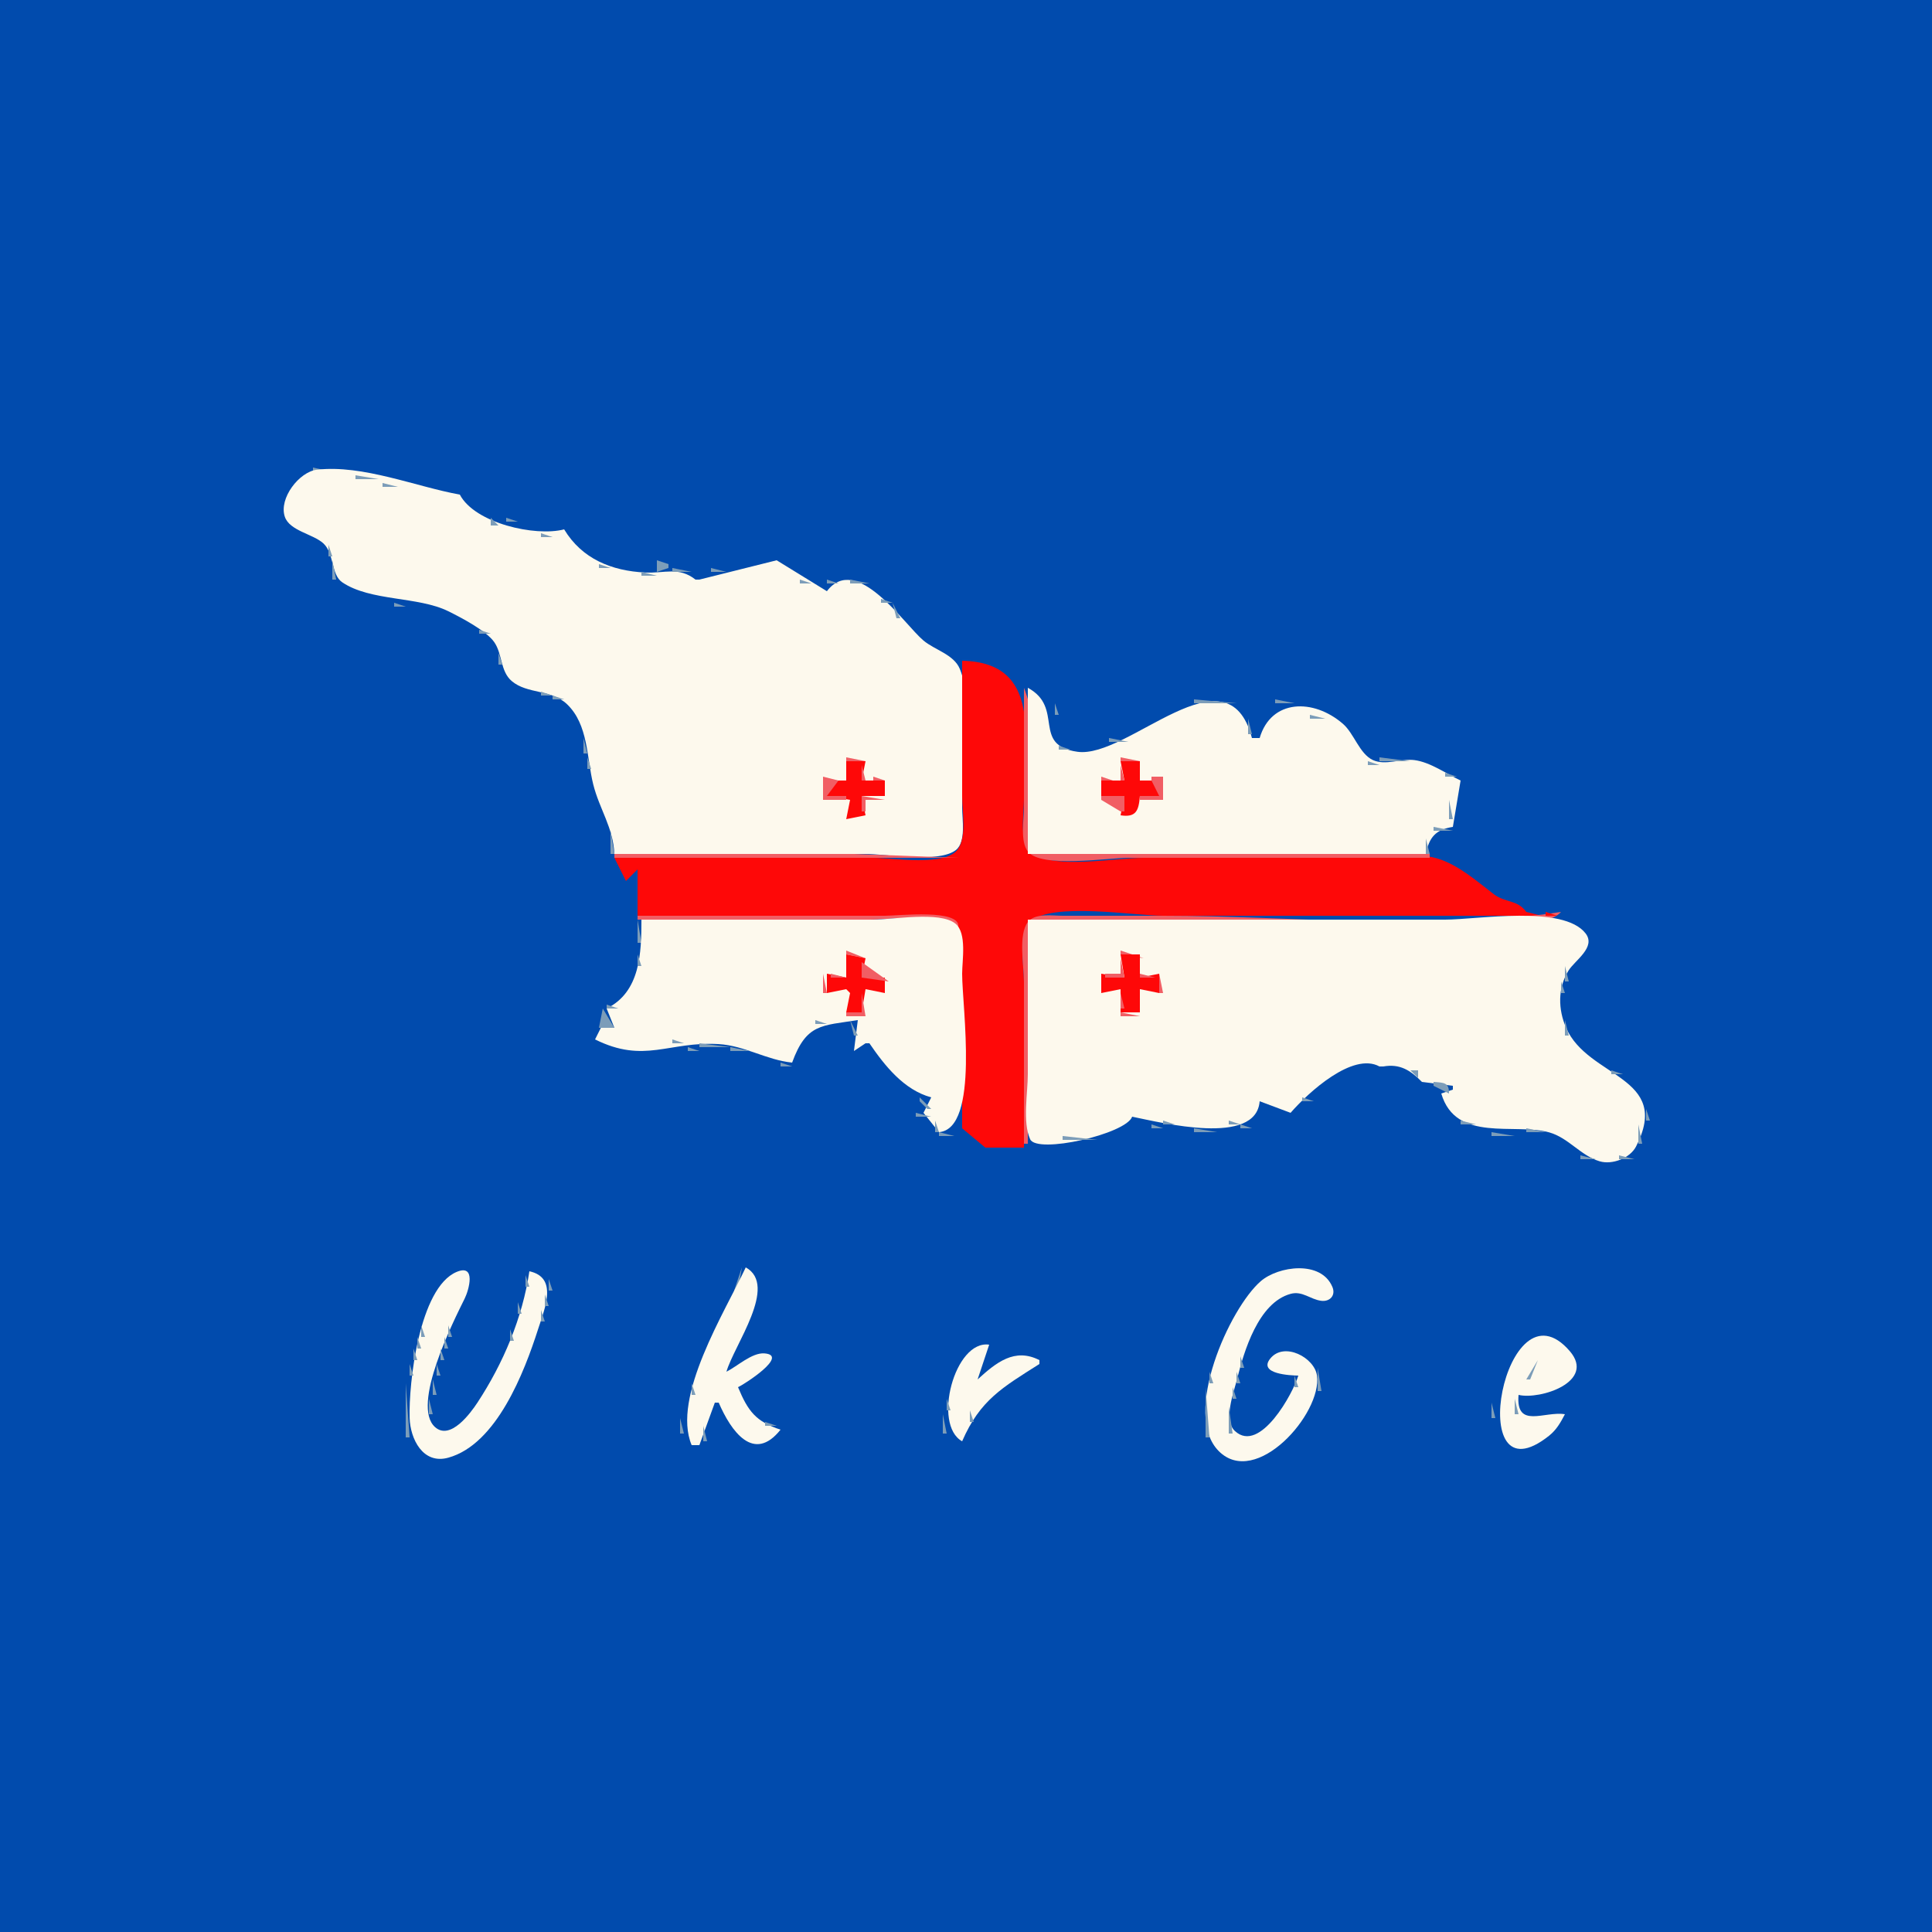 <?xml version="1.0" standalone="yes"?>
<svg xmlns="http://www.w3.org/2000/svg" width="500" height="500">
<path style="fill:#014bad; stroke:none;" d="M0 0L0 500L500 500L500 0L0 0z"/>
<path style="fill:#7c9db9; stroke:none;" d="M81 121L81 122L90 123L81 121M79 121L80 122L79 121z"/>
<path style="fill:#fdf9ed; stroke:none;" d="M159 221L224 221C229.467 221 242.991 223.462 247.397 219.972C250.073 217.853 249 211.98 249 209C249 198.991 252.218 182.369 248.397 173.108C246.853 169.368 241.923 168.221 239.001 165.775C234.005 161.594 221.673 142.967 214 153L201 145L181 150L180 150C175.657 146.583 172.006 148.414 167 148.172C158.29 147.751 150.618 144.648 146 137C138.499 138.952 122.872 135.397 119 128C107.789 126 93.856 120.181 82.015 121.562C77.438 122.096 72.114 128.972 73.708 133.725C74.945 137.412 81.039 138.178 83.697 140.637C86.537 143.265 85.627 148.706 88.585 150.708C95.87 155.637 108.169 154.316 116 158.178C119.251 159.782 125.842 163.21 127.91 166.183C130.041 169.245 129.46 173.726 132.433 176.258C136.443 179.674 142.683 178.344 146.775 182.278C152.293 187.582 151.816 196.141 153.529 203C155.129 209.412 158.701 214.135 159 221z"/>
<path style="fill:#7c9db9; stroke:none;" d="M77 122L78 123L77 122M105.667 122.333L106.333 122.667L105.667 122.333M76.333 123.667L76.667 124.333L76.333 123.667M92 123L92 124L98 124L92 123M103.667 123.333L104.333 123.667L103.667 123.333M108 123L109 124L108 123M98 124L99 125L98 124M109.667 124.333L110.333 124.667L109.667 124.333M75.333 125.667L75.667 126.333L75.333 125.667M99 125L99 126L103 126L99 125M111 125L112 126L111 125M113 126L114 127L113 126M74.333 127.667L74.667 128.333L74.333 127.667M115 127L116 128L115 127M73.333 129.667L73.667 130.333L73.333 129.667M119 129L121 132L119 129M72 132L74 136L72 132M121.667 132.333L122.333 132.667L121.667 132.333M124.667 132.333L125.333 132.667L124.667 132.333M126 133L127 134L126 133M127 134L127 136L129 136L127 134M131 134L131 135L134 135L131 134M130 135L131 136L130 135M134.667 135.333L135.333 135.667L134.667 135.333M75.667 136.333L76.333 136.667L75.667 136.333M136 136L137 137L136 136M77.667 137.333L78.333 137.667L77.667 137.333M138.667 137.333L139.333 137.667L138.667 137.333M143 137L144 138L143 137M146 137L147 138L146 137M79.667 138.333L80.333 138.667L79.667 138.333M140 138L140 139L143 139L140 138M81.667 139.333L82.333 139.667L81.667 139.333M147.333 139.667L147.667 140.333L147.333 139.667M84 140L85 141L84 140M85 141L85 144L86 144L85 141M148.667 141.333L149.333 141.667L148.667 141.333M150 142L151 143L150 142M151.667 143.333L152.333 143.667L151.667 143.333M153 144L154 145L153 144M199 144L200 145L199 144M86 145L86 150L87 150L86 145M154 145L155 146L154 145M170 145L170 148L173 147L173 146L170 145M196 147L199 146L196 147M201 145L202 146L201 145M155 146L155 147L158 147L155 146M159 146L160 147L159 146M163 146L164 147L163 146M189 146L190 147L189 146M202.333 146.667L202.667 147.333L202.333 146.667M161.667 147.333L162.333 147.667L161.667 147.333M164 147L165 148L164 147M174 147L174 148L179 148L174 147M184 147L184 148L188 148L184 147M191 147L192 148L191 147M193 147L194 148L193 147M166 148L166 149L170 149L166 148M179 148L180 149L179 148M181 148L182 149L181 148M203.667 148.333L204.333 148.667L203.667 148.333M180 149L181 150L180 149M206 149L207 150L206 149M218.667 149.333L219.333 149.667L218.667 149.333M92 150L93 151L92 150M207 150L207 151L210 151L207 150M214 150L214 151L217 151L214 150M220 150L220 151L225 151L220 150M87.667 151.333L88.333 151.667L87.667 151.333M91 151L92 152L91 151M94 151L95 152L94 151M210 151L211 152L210 151M213 151L212 153L213 151M89.667 152.333L90.333 152.667L89.667 152.333M95 152L96 153L95 152z"/>
<path style="fill:#014bad; stroke:none;" d="M213 152L214 153L213 152z"/>
<path style="fill:#7c9db9; stroke:none;" d="M225.667 152.333L226.333 152.667L225.667 152.333M96.667 153.333L97.333 153.667L96.667 153.333M99 153L100 154L99 153M227.333 153.667L227.667 154.333L227.333 153.667M100 154L101 155L100 154M101 155L102 156L101 155M228 155L228 156L231 156L228 155M102 156L102 157L105 157L102 156M107 156L108 157L107 156M231 156L232 160L233 160L231 156M109 157L110 158L109 157M114.667 157.333L115.333 157.667L114.667 157.333M117 158L118 159L117 158M118 159L119 160L118 159M119 160L120 161L119 160M233 160L234 161L233 160M120 161L121 162L120 161M234 161L235 162L234 161M121 162L122 163L121 162M235 162L236 163L235 162M122 163L123 164L122 163M124 163L124 164L127 164L124 163M236 163L237 164L236 163M123 164L124 165L123 164M127 164L128 165L127 164M237 164L238 165L237 164M238 165L239 166L238 165M128.333 166.667L128.667 167.333L128.333 166.667M239 166L240 167L239 166M240 167L241 168L240 167M242.667 168.333L243.333 168.667L242.667 168.333M129 169L129 172L130 172L129 169M245.667 169.333L246.333 169.667L245.667 169.333M247 170L248 171L247 170M248 171L249 172L248 171z"/>
<path style="fill:#fe0808; stroke:none;" d="M249 171L249 206C249 209.843 250.208 216.332 247.972 219.682C244.821 224.404 231.016 222 226 222L159 222L162 228L165 225L165 237L226 237L247.397 238.603L249 253L249 292L255 297L265 297L265 254C265 249.938 263.463 241.744 266.603 238.603C271.857 233.349 293.764 237 301 237L399 237L395 236C392.68 232.783 389.557 233.683 386.594 231.416C382.23 228.077 377.438 223.825 372 222.178C365.185 220.115 355.158 222 348 222L296 222C288.952 222 273.271 224.945 267.318 220.972C263.563 218.466 265 210.854 265 207C265 191.601 269.965 171.447 249 171z"/>
<path style="fill:#7c9db9; stroke:none;" d="M130.333 174.667L130.667 175.333L130.333 174.667M131 176L132 177L131 176M133 177L134 178L133 177M139 178L140 179L139 178z"/>
<path style="fill:#f15e64; stroke:none;" d="M265 178L265 209C265 212.122 263.954 217.779 266.028 220.397C269.475 224.749 286.761 222 292 222L370 222L370 221L266 221C266 208.781 269.71 189.226 265 178z"/>
<path style="fill:#fdf9ed; stroke:none;" d="M266 178L266 221L369 221C369.889 216.647 371.565 214.701 376 214L378 202C374.289 200.233 370.103 197.218 366 196.704C362.615 196.279 358.488 198.198 355.274 196.687C351.817 195.061 350.444 189.833 347.56 187.333C339.902 180.692 328.96 180.9 326 191L324 191C317.671 166.887 291.969 196.424 278.83 194.558C266.877 192.86 275.565 183.18 266 178z"/>
<path style="fill:#7c9db9; stroke:none;" d="M267 178L268 179L267 178M140 179L140 180L143 180L140 179M268.667 179.333L269.333 179.667L268.667 179.333M143 180L143 181L146 181L143 180M270.667 180.333L271.333 180.667L270.667 180.333M146 181L147 182L146 181M272 181L273 182L272 181M309 181L309 182L320 182L309 181M330 181L330 182L335 182L330 181M147 182L148 183L147 182M273 182L273 185L274 185L273 182M308 182L309 183L308 182M321 182L322 183L321 182M329 182L330 183L329 182M148 183L149 184L148 183M302 183L303 184L302 183M306 183L307 184L306 183M322.333 183.667L322.667 184.333L322.333 183.667M328 183L329 184L328 183M299.667 184.333L300.333 184.667L299.667 184.333M337.667 184.333L338.333 184.667L337.667 184.333M344.667 184.333L345.333 184.667L344.667 184.333M149.333 185.667L149.667 186.333L149.333 185.667M272.333 185.667L272.667 186.333L272.333 185.667M297.667 185.333L298.333 185.667L297.667 185.333M327 185L328 186L327 185M339 185L339 186L343 186L339 185M346 185L347 186L346 185M296.333 186.667L296.667 187.333L296.333 186.667M323 186L323 190L324 190L323 186M271 187L272 188L271 187M150.333 188.667L150.667 189.333L150.333 188.667M270 188L271 189L270 188M326.333 188.667L326.667 189.333L326.333 188.667M348 188L349 189L348 188M269.333 189.667L269.667 190.333L269.333 189.667M295 189L296 190L295 189M349 189L350 190L349 189M293.667 190.333L294.333 190.667L293.667 190.333M324.667 190.333L325.333 190.667L324.667 190.333M350 190L351 191L350 190M151 191L151 195L152 195L151 191M270 191L271 192L270 191M287 191L287 192L292 192L287 191M284 192L285 193L284 192M274 193L274 194L277 194L274 193M283 193L284 194L283 193M352 193L353 194L352 193M278.667 194.333L279.333 194.667L278.667 194.333M282 194L283 195L282 194M281 195L282 196L281 195M353.333 195.667L353.667 196.333L353.333 195.667M366 195L367 196L366 195M152 196L152 199L153 199L152 196z"/>
<path style="fill:#f15e64; stroke:none;" d="M219 196L219 197L224 197L219 196M290 196L290 197L295 197L290 196z"/>
<path style="fill:#7c9db9; stroke:none;" d="M357 196L357 197L365 197L357 196M367 196L368 197L367 196z"/>
<path style="fill:#fe0808; stroke:none;" d="M219 197L219 202L214 202L214 206L220 207L219 212L224 211L223 206L229 206L229 202L223 202L224 197L219 197M290 197L291 202L285 202L285 206L291 206L290 211C294.025 211.616 294.705 209.799 295 206L300 206L300 202L295 202L295 197L290 197z"/>
<path style="fill:#7c9db9; stroke:none;" d="M354 197L354 198L357 198L354 197M369 197L370 198L369 197z"/>
<path style="fill:#f15e64; stroke:none;" d="M223 198L223 202L224 202L223 198M290 198L290 202L291 202L290 198z"/>
<path style="fill:#7c9db9; stroke:none;" d="M370 198L371 199L370 198M372 199L373 200L372 199M374 200L374 201L377 201L374 200z"/>
<path style="fill:#f15e64; stroke:none;" d="M213 201L213 207L219 207L219 206L214 206L217 202L213 201M218 201L219 202L218 201M226 201L226 202L229 202L226 201M285 201L285 202L288 202L285 201M298 201L298 202L300 206L295 206L295 207L301 207L301 201L298 201z"/>
<path style="fill:#7c9db9; stroke:none;" d="M377 201L378 202L377 201z"/>
<path style="fill:#f15e64; stroke:none;" d="M229 202L230 203L229 202z"/>
<path style="fill:#7c9db9; stroke:none;" d="M153 203L155 207L153 203M377.333 203.667L377.667 204.333L377.333 203.667z"/>
<path style="fill:#f15e64; stroke:none;" d="M229 205L230 206L229 205M223 206L223 210L224 210L224 207L229 207L223 206M285 206L285 207L290 210L291 210L291 206L285 206z"/>
<path style="fill:#7c9db9; stroke:none;" d="M376 206L377 207L376 206z"/>
<path style="fill:#f15e64; stroke:none;" d="M219 207L220 208L219 207z"/>
<path style="fill:#7c9db9; stroke:none;" d="M375 207L375 212L376 212L375 207M155 208L156 209L155 208M156 209L157 210L156 209M157.333 211.667L157.667 212.333L157.333 211.667z"/>
<path style="fill:#f15e64; stroke:none;" d="M223 211L224 212L223 211M290 211L291 212L290 211M294 211L295 212L294 211z"/>
<path style="fill:#7c9db9; stroke:none;" d="M371 214L371 215L376 215L371 214M158 215L158 221L159 221L158 215M370 215L371 216L370 215M369 217L369 221L370 221L369 217z"/>
<path style="fill:#f15e64; stroke:none;" d="M248 220L249 221L248 220M159 221L159 222L248 222L221 221L159 221z"/>
<path style="fill:#014bad; stroke:none;" d="M162 228L165 225L162 228z"/>
<path style="fill:#f15e64; stroke:none;" d="M162 228L163 229L162 228M265 296L266 296L266 238L369 238C376.476 238 399.057 241.657 404 236C370.945 241.112 334.438 237 301 237L275 237C272.383 237.001 267.891 236.25 266.028 238.603C263.456 241.85 265 250.071 265 254L265 296z"/>
<path style="fill:#fe0808; stroke:none;" d="M400 236L400 237L403 237L400 236z"/>
<path style="fill:#f15e64; stroke:none;" d="M165 237L165 238L225 238C231.626 238 242.566 235.884 248 240C248.804 235.123 232.557 237 229 237L165 237z"/>
<path style="fill:#7c9db9; stroke:none;" d="M404 237L413 243L404 237M165 238L165 244L166 244L165 238z"/>
<path style="fill:#fdf9ed; stroke:none;" d="M166 238C166 246.556 165.738 256.702 157 261L159 266L156 265L154 269C166.809 275.376 173.036 269.45 186 270.21C192.672 270.601 198.421 274.341 205 275C208.701 264.835 212.672 265.486 222 264L221 272L224 270L225 270C228.996 275.843 233.941 282.077 241 284L239 288L243 293C253.607 292.154 249 260.566 249 252C249 248.583 250.286 241.478 247.258 239.028C243.225 235.765 231.014 238 226 238L166 238M266 238L266 278C266 282.821 264.582 290.378 266.603 294.836C268.371 298.736 291.421 293.49 293 289C300.71 290.562 325.087 296.722 326 285L334 288C338.632 282.677 350.108 272.214 357 276L358 276C362.28 275.25 365.004 276.963 368 280L376 281L376 282L373 283C376.783 295.852 392.035 290.504 401 293.077C405.972 294.504 409.097 299.107 414.015 300.552C417.221 301.494 421.84 299.772 423.415 296.701C432.763 278.479 411.013 279.056 405.306 265.999C403.229 261.249 403.1 255.703 405.937 251.17C407.595 248.521 413.133 245.134 410.338 241.549C404.552 234.129 382.336 238 374 238L266 238z"/>
<path style="fill:#7c9db9; stroke:none;" d="M411 245L412 246L411 245z"/>
<path style="fill:#f15e64; stroke:none;" d="M219 246L219 247L224 248L219 246M290 246L290 247L296 248L290 246z"/>
<path style="fill:#7c9db9; stroke:none;" d="M410 246L411 247L410 246M165 247L165 250L166 250L165 247z"/>
<path style="fill:#fe0808; stroke:none;" d="M219 247L219 253L214 252L214 257L219 256L220 257L219 262L223 262L224 256L229 257L229 253L223 253L224 248L219 247M290 247L291 253L285 252L285 257L290 256L290 262L295 262L295 256L300 257L300 252L295 253L295 247L290 247z"/>
<path style="fill:#7c9db9; stroke:none;" d="M409 247L410 248L409 247z"/>
<path style="fill:#f15e64; stroke:none;" d="M290 248L290 252L286 252L286 253L291 253L290 248z"/>
<path style="fill:#7c9db9; stroke:none;" d="M408 248L409 249L408 248z"/>
<path style="fill:#f15e64; stroke:none;" d="M223 249L223 253L230 254L223 249z"/>
<path style="fill:#7c9db9; stroke:none;" d="M406.667 249.333L407.333 249.667L406.667 249.333M405 250L405 254L406 254L405 250M164.333 251.667L164.667 252.333L164.333 251.667z"/>
<path style="fill:#f15e64; stroke:none;" d="M213 252L213 257L214 257L213 252M215 252L215 253L219 253L215 252M295 252L295 253L299 253L295 252M300 252L300 257L301 257L300 252z"/>
<path style="fill:#7c9db9; stroke:none;" d="M163 254L164 255L163 254M404 254L404 257L405 257L404 254z"/>
<path style="fill:#f15e64; stroke:none;" d="M229.333 255.667L229.667 256.333L229.333 255.667z"/>
<path style="fill:#7c9db9; stroke:none;" d="M162 256L163 257L162 256z"/>
<path style="fill:#f15e64; stroke:none;" d="M218 256L219 257L218 256M224 256L225 257L224 256M289 256L290 257L289 256M295 256L296 257L295 256z"/>
<path style="fill:#7c9db9; stroke:none;" d="M161.333 257.667L161.667 258.333L161.333 257.667z"/>
<path style="fill:#f15e64; stroke:none;" d="M214 257L215 258L214 257M219 257L220 258L219 257M223 257L223 262L219 262L219 263L224 263L223 257M228 257L229 258L228 257M285 257L286 258L285 257M290 257L290 261L291 261L290 257M299 257L300 258L299 257z"/>
<path style="fill:#7c9db9; stroke:none;" d="M403 258L404 259L403 258M160 259L161 260L160 259M157 260L157 261L160 261L157 260M403.333 260.667L403.667 261.333L403.333 260.667M156 261L155 266L159 266L156 261z"/>
<path style="fill:#f15e64; stroke:none;" d="M290 262L290 263L295 263L290 262z"/>
<path style="fill:#7c9db9; stroke:none;" d="M404.333 262.667L404.667 263.333L404.333 262.667M211 264L211 265L214 265L211 264M216.667 264.333L217.333 264.667L216.667 264.333M220 264L221 268L222 268L220 264M405 264L405 268L406 268L405 264M209.667 265.333L210.333 265.667L209.667 265.333M219 265L220 266L219 265M154 267L155 268L154 267M208 267L209 268L208 267M220 268L221 269L220 268M406 268L407 269L406 268M154.667 269.333L155.333 269.667L154.667 269.333M174 269L174 270L177 270L174 269M207.333 269.667L207.667 270.333L207.333 269.667M156 270L157 271L156 270M173 270L174 271L173 270M177 270L178 271L177 270M181 270L181 271L189 271L181 270M220.333 270.667L220.667 271.333L220.333 270.667M224 270L225 271L224 270M407 270L408 271L407 270M157.667 271.333L158.333 271.667L157.667 271.333M161.667 271.333L162.333 271.667L161.667 271.333M172 271L173 272L172 271M178 271L178 272L181 272L178 271M189 271L189 272L194 272L189 271M206 271L207 272L206 271M223 271L224 272L223 271M225 271L226 272L225 271M408 271L409 272L408 271M159 272L160 273L159 272M163 272L164 273L163 272M171.333 272.667L171.667 273.333L171.333 272.667M194.667 272.333L195.333 272.667L194.667 272.333M205 272L206 273L205 272M221.667 272.333L222.333 272.667L221.667 272.333M226 272L227 273L226 272M409.667 272.333L410.333 272.667L409.667 272.333M165.667 273.333L166.333 273.667L165.667 273.333M197.667 273.333L198.333 273.667L197.667 273.333M227 273L228 274L227 273M352.667 273.333L353.333 273.667L352.667 273.333M412 273L413 274L412 273M167 274L168 275L167 274M169.667 274.333L170.333 274.667L169.667 274.333M199.667 274.333L200.333 274.667L199.667 274.333M205 274L206 275L205 274M228 274L229 275L228 274M350 274L351 275L350 274M354.667 274.333L355.333 274.667L354.667 274.333M358 276L361 274L358 276M413 274L414 275L413 274M168 275L169 276L168 275M202 275L202 276L205 276L202 275M229 275L230 276L229 275M349 275L350 276L349 275M356 275L357 276L356 275M361 275L362 276L361 275M414 275L415 276L414 275M348 276L349 277L348 276M362.667 276.333L363.333 276.667L362.667 276.333M415.667 276.333L416.333 276.667L415.667 276.333M230 277L231 278L230 277M346.667 277.333L347.333 277.667L346.667 277.333M365 277L367 279L367 277L365 277M417 277L417 278L420 278L417 277M231 278L232 279L231 278M420 278L421 279L420 278M232 279L233 280L232 279M344 279L345 280L344 279M367 279L368 280L367 279M370 279L371 280L370 279M421.667 279.333L422.333 279.667L421.667 279.333M233.667 280.333L234.333 280.667L233.667 280.333M343 280L344 281L343 280M371 280L371 281L375 283C375 280.174 373.858 280.209 371 280M423 280L424 281L423 280M235 281L236 282L235 281M424 281L425 282L424 281M236 282L237 283L236 282M341 282L342 283L341 282M425.333 282.667L425.667 283.333L425.333 282.667M237 283L238 284L237 283M340 283L341 284L340 283M238 284L238 285L240 287L241 287L238 284M337 284L337 285L340 285L337 284M372.333 284.667L372.667 285.333L372.333 284.667M326 285L327 286L326 285M335.667 285.333L336.333 285.667L335.667 285.333M426 285L427 286L426 285M327 286L328 287L327 286M334.333 286.667L334.667 287.333L334.333 286.667M373 286L374 287L373 286M427 286L428 287L427 286M237 288L237 289L241 289L237 288M329.667 287.333L330.333 287.667L329.667 287.333M374 287L375 288L374 287M426 287L426 290L427 290L426 287M375.667 288.333L376.333 288.667L375.667 288.333M241 289L242 290L241 289M293 291L298 291L293 291M317 289L318 290L317 289M325 290L329 292L325 290M377 289L378 290L377 289M242 290L242 293L243 293L242 290M301 290L301 291L304 291L301 290M316 290L317 291L316 290M318 290L318 291L321 291L318 290M378 290L378 291L382 291L378 290M425 290L426 291L425 290z"/>
<path style="fill:#f15e64; stroke:none;" d="M248 291L249 292L248 291z"/>
<path style="fill:#7c9db9; stroke:none;" d="M298 291L298 292L301 292L298 291M304 291L305 292L304 291M315 291L316 292L315 291M321 291L321 292L324 292L321 291M383 291L384 292L383 291M424 291L424 296L425 296L424 291M248 292L249 293L248 292z"/>
<path style="fill:#f15e64; stroke:none;" d="M251 292L252 293L251 292z"/>
<path style="fill:#7c9db9; stroke:none;" d="M291.667 292.333L292.333 292.667L291.667 292.333M306 292L307 293L306 292M309 292L309 293L315 293L309 292M384 292L385 293L384 292M395 292L395 293L400 293L395 292M243 293L243 294L247 294L243 293M284.667 293.333L285.333 293.667L284.667 293.333M386 293L386 294L392 294L386 293M394 293L395 294L394 293M402 293L403 294L402 293M275 294L275 295L284 295L275 294M405 294L406 295L405 294M273.667 295.333L274.333 295.667L273.667 295.333M406 295L407 296L406 295M265.667 296.333L266.333 296.667L265.667 296.333M272 296L273 297L272 296M407 296L408 297L407 296M267 297L268 298L267 297M270 297L271 298L270 297M408 297L409 298L408 297M269 298L270 299L269 298M423 298L424 299L423 298M409 299L409 300L413 300L409 299M419 299L419 300L423 300L419 299M413 300L414 301L413 300M418 300L419 301L418 300M414 301L415 302L414 301M417 301L418 302L417 301M415.667 302.333L416.333 302.667L415.667 302.333M117 328L116 330L117 328z"/>
<path style="fill:#fdf9ed; stroke:none;" d="M137 329C135.225 341.066 130.23 352.84 123.56 362.996C121.759 365.738 116.546 372.842 112.604 369.342C106.284 363.731 117.467 341.722 120.289 336C121.324 333.9 123.311 327.008 118.168 329.176C108.449 333.274 105.737 358.141 106.015 367C106.185 372.388 109.445 379.061 116 377.253C128.55 373.792 135.709 355.049 139.254 344C140.99 338.588 144.463 330.629 137 329z"/>
<path style="fill:#7c9db9; stroke:none;" d="M121 328L122 329L121 328M192 328L190 334L191 334L192 328z"/>
<path style="fill:#fdf9ed; stroke:none;" d="M193 328C187.603 339.538 173.764 361.563 179 374L181 374L185 363L186 363C189.188 370.388 195.06 378.747 202 370C195.598 367.881 193.602 365.247 191 359C192.438 358.379 204.419 350.724 197.808 350.255C194.602 350.027 190.771 353.628 188 355C189.961 348.142 201.486 332.695 193 328z"/>
<path style="fill:#7c9db9; stroke:none;" d="M195 328L196 329L195 328M331 328L332 329L331 328z"/>
<path style="fill:#fdf9ed; stroke:none;" d="M336 356C334.712 360.46 326.08 376.347 319.607 370.353C316.522 367.497 319.295 360.379 320.13 357C321.934 349.708 325.66 337.137 334.001 334.851C337.061 334.012 339.097 336.292 341.941 336.647C344.165 336.925 345.741 335.256 344.824 333.063C341.898 326.066 330.822 327.66 326.3 331.558C318.193 338.546 305.843 365.997 315.434 375.566C325.038 385.15 342.155 365.884 340.837 356.015C340.211 351.329 332.332 347.162 328.752 351.584C325.48 355.625 334.109 355.978 336 356z"/>
<path style="fill:#7c9db9; stroke:none;" d="M338.667 328.333L339.333 328.667L338.667 328.333M122 329L123 330L122 329M140 329L141 330L140 329M196 329L197 330L196 329M328 329L329 330L328 329M341 329L342 330L341 329M136 330L136 333L137 333L136 330M327 330L328 331L327 330M343 330L344 331L343 330M115 331L116 332L115 331M142 331L142 334L143 334L142 331M197 331L198 332L197 331M344 331L345 332L344 331M114 332L115 333L114 332M122 332L123 333L122 332M345 332L346 333L345 332M121.333 333.667L121.667 334.333L121.333 333.667M324 333L325 334L324 333M113.333 334.667L113.667 335.333L113.333 334.667M135.333 334.667L135.667 335.333L135.333 334.667M196.333 334.667L196.667 335.333L196.333 334.667M323 334L324 335L323 334M333 334L334 335L333 334M337 334L338 335L337 334M346 334L347 335L346 334M120 335L121 336L120 335M141 335L141 338L142 338L141 335M189.333 335.667L189.667 336.333L189.333 335.667M322 335L323 336L322 335M331 335L332 336L331 335M339 335L340 336L339 335M112.333 336.667L112.667 337.333L112.333 336.667M195.333 336.667L195.667 337.333L195.333 336.667M321.333 336.667L321.667 337.333L321.333 336.667M330 336L331 337L330 336M340 336L341 337L340 336M345 336L346 337L345 336M119 337L120 338L119 337M134 337L134 340L135 340L134 337M188.333 337.667L188.667 338.333L188.333 337.667M329 337L330 338L329 337M341 337L342 338L341 337M343.667 337.333L344.333 337.667L343.667 337.333M111.333 338.667L111.667 339.333L111.333 338.667M320 338L321 339L320 338M328 338L329 339L328 338M118 339L119 340L118 339M140 339L140 342L141 342L140 339M187.333 339.667L187.667 340.333L187.333 339.667M194.333 339.667L194.667 340.333L194.333 339.667M327 339L328 340L327 339M319 340L320 341L319 340M110.333 341.667L110.667 342.333L110.333 341.667M117.333 341.667L117.667 342.333L117.333 341.667M133.333 341.667L133.667 342.333L133.333 341.667M193.333 341.667L193.667 342.333L193.333 341.667M326 341L327 342L326 341M186.333 342.667L186.667 343.333L186.333 342.667M318 342L319 343L318 342M325.333 342.667L325.667 343.333L325.333 342.667M109 343L109 346L110 346L109 343M116 343L116 346L117 346L116 343M139.333 343.667L139.667 344.333L139.333 343.667M192.333 343.667L192.667 344.333L192.333 343.667M132 344L132 347L133 347L132 344M185.333 344.667L185.667 345.333L185.333 344.667M317.333 344.667L317.667 345.333L317.333 344.667M324.333 344.667L324.667 345.333L324.333 344.667M191.333 345.667L191.667 346.333L191.333 345.667M108 346L108 349L109 349L108 346M115 346L115 349L116 349L115 346M138.333 346.667L138.667 347.333L138.333 346.667M316.333 346.667L316.667 347.333L316.333 346.667M323.333 346.667L323.667 347.333L323.333 346.667M131.333 347.667L131.667 348.333L131.333 347.667M184 347L185 348L184 347M251 347L250 349L251 347z"/>
<path style="fill:#fdf9ed; stroke:none;" d="M249 373C253.651 362.278 259.494 359.047 269 353L269 352C262.592 348.717 257.818 352.616 253 357L256 348C247.058 346.698 241.273 368.739 249 373z"/>
<path style="fill:#7c9db9; stroke:none;" d="M255 347L256 348L255 347M397 347L398 348L397 347z"/>
<path style="fill:#fdf9ed; stroke:none;" d="M405 366C399.717 365.125 392.244 369.908 393 361C398.603 362.318 413.088 357.593 406.243 349.653C389.446 330.167 378.393 389.459 400.892 371.571C402.832 370.028 403.881 368.138 405 366z"/>
<path style="fill:#7c9db9; stroke:none;" d="M403.667 347.333L404.333 347.667L403.667 347.333M137.333 348.667L137.667 349.333L137.333 348.667M190 348L191 349L190 348M395 348L396 349L395 348M405 348L406 349L405 348M107 349L107 352L108 352L107 349M114 349L114 352L115 352L114 349M183.333 349.667L183.667 350.333L183.333 349.667M197 349L198 350L197 349M199 349L200 350L199 349M315.333 349.667L315.667 350.333L315.333 349.667M322.333 349.667L322.667 350.333L322.333 349.667M393 349L394 350L393 349M130 350L131 351L130 350M189.333 350.667L189.667 351.333L189.333 350.667M195 350L196 351L195 350M200 350L201 351L200 350M249.333 350.667L249.667 351.333L249.333 350.667M255.333 350.667L255.667 351.333L255.333 350.667M262 350L263 351L262 350M267 350L268 351L267 350M328 350L329 351L328 350M337.667 350.333L338.333 350.667L337.667 350.333M392 350L393 351L392 350M407 350L408 351L407 350M136.333 351.667L136.667 352.333L136.333 351.667M182.333 351.667L182.667 352.333L182.333 351.667M193 351L194 352L193 351M259 351L260 352L259 351M321 351L321 354L322 354L321 351M327 351L328 352L327 351M339 351L340 352L339 351M391.333 351.667L391.667 352.333L391.333 351.667M129 352L130 353L129 352M188 352L190 355L188 352M192 352L193 353L192 352M200.333 352.667L200.667 353.333L200.333 352.667M248.333 352.667L248.667 353.333L248.333 352.667M254 352L253 357L254 352M258 352L259 353L258 352M314.333 352.667L314.667 353.333L314.333 352.667M340 352L341 353L340 352M398 352L395 357L396 357L398 352z"/>
<path style="fill:#014bad; stroke:none;" d="M396 357L402 352L396 357z"/>
<path style="fill:#7c9db9; stroke:none;" d="M402.333 352.667L402.667 353.333L402.333 352.667M408 352L409 353L408 352M106 353L106 356L107 356L106 353M113 353L113 356L114 356L113 353M135.333 353.667L135.667 354.333L135.333 353.667M191 353L192 354L191 353M256 353L257 354L256 353M268 353L269 354L268 353M390 353L391 354L390 353M128 354L129 355L128 354M181.333 354.667L181.667 355.333L181.333 354.667z"/>
<path style="fill:#014bad; stroke:none;" d="M188 354L189 355L188 354z"/>
<path style="fill:#7c9db9; stroke:none;" d="M199 354L200 355L199 354z"/>
<path style="fill:#014bad; stroke:none;" d="M254 354L255 355L254 354z"/>
<path style="fill:#7c9db9; stroke:none;" d="M267 354L268 355L267 354M327 354L328 355L327 354M341 354L341 360L342 360L341 354M389.333 354.667L389.667 355.333L389.333 354.667M407.333 354.667L407.667 355.333L407.333 354.667M197 355L198 356L197 355M247.333 355.667L247.667 356.333L247.333 355.667M264 355L265 356L264 355M313 355L313 358L314 358L313 355M320 355L320 358L321 358L320 355M328 355L329 356L328 355M127 356L128 357L127 356M134 356L135 357L134 356M180.333 356.667L180.667 357.333L180.333 356.667M196 356L197 357L196 356M262 356L263 357L262 356M335 356L335 359L336 359L335 356M388.333 356.667L388.667 357.333L388.333 356.667M399 356L400 357L399 356M112 357L112 361L113 361L112 357M194 357L195 358L194 357M260 357L261 358L260 357M406 357L407 358L406 357M105 358L105 372L106 372L105 358M126 358L127 359L126 358M133.333 358.667L133.667 359.333L133.333 358.667M179 358L179 361L180 361L179 358M192 358L193 359L192 358M246.333 358.667L246.667 359.333L246.333 358.667M258 358L259 359L258 358M405 358L406 359L405 358M125 359L126 360L125 359M191.333 359.667L191.667 360.333L191.333 359.667M257 359L258 360L257 359M312 359L312 372L313 372L312 359M319 359L319 362L320 362L319 359M334.333 359.667L334.667 360.333L334.333 359.667M387.333 359.667L387.667 360.333L387.333 359.667M404 359L405 360L404 359M132 360L133 361L132 360M256 360L257 361L256 360M403 360L404 361L403 360M124 361L125 362L124 361M131.333 361.667L131.667 362.333L131.333 361.667M178.333 361.667L178.667 362.333L178.333 361.667M255 361L256 362L255 361M340.333 361.667L340.667 362.333L340.333 361.667M393.667 361.333L394.333 361.667L393.667 361.333M401.667 361.333L402.333 361.667L401.667 361.333M111 362L111 366L112 366L111 362M192 362L193 363L192 362M245 362L245 365L246 365L245 362M254 362L255 363L254 362M333 362L334 363L333 362M392 362L392 366L393 366L392 362M123 363L124 364L123 363M130.333 363.667L130.667 364.333L130.333 363.667M253 363L254 364L253 363M386 363L386 367L387 367L386 363M122 364L123 365L122 364M177.333 364.667L177.667 365.333L177.333 364.667M184 364L185 365L184 364M186 364L187 365L186 364M193 364L194 365L193 364M252 364L253 365L252 364M318 364L318 371L319 371L318 364M332 364L333 365L332 364M339 364L340 365L339 364M402 364L403 365L402 364M129 365L130 366L129 365M251 365L251 368L252 368L251 365M331 365L332 366L331 365M400 365L401 366L400 365M404 365L405 366L404 365M121 366L122 367L121 366M128 366L129 367L128 366M183.333 366.667L183.667 367.333L183.333 366.667M187 366L188 367L187 366M194 366L195 367L194 366M244 366L244 371L245 371L244 366M338 366L339 367L338 366M399 366L400 367L399 366M120 367L121 368L120 367M127 367L128 368L127 367M176 367L176 371L177 371L176 367M337 367L338 368L337 367M394 367L395 368L394 367M397 367L398 368L397 367M404.333 367.667L404.667 368.333L404.333 367.667M111.333 368.667L111.667 369.333L111.333 368.667M119 368L120 369L119 368M188 368L189 369L188 368M195 368L196 369L195 368M198 368L198 369L201 369L198 368M328 368L329 369L328 368M336 368L337 369L336 368M117 369L118 370L117 369M126 369L127 370L126 369M182 369L182 373L183 373L182 369M189 369L190 370L189 369M201 369L202 370L201 369M250.333 369.667L250.667 370.333L250.333 369.667M327 369L328 370L327 369M387 369L388 370L387 369M403 369L404 370L403 369M112.667 370.333L113.333 370.667L112.667 370.333M116 370L117 371L116 370M125 370L126 371L125 370M325 370L326 371L325 370M335 370L336 371L335 370M402 370L403 371L402 370M124 371L125 372L124 371M177 371L178 372L177 371M190 371L191 372L190 371M201 371L202 372L201 371M245 371L246 372L245 371M319 371L320 372L319 371M322.667 371.333L323.333 371.667L322.667 371.333M334 371L335 372L334 371M388 371L389 372L388 371M401 371L402 372L401 371M106.333 372.667L106.667 373.333L106.333 372.667M123 372L124 373L123 372M178 372L179 373L178 372M191 372L192 373L191 372M200 372L201 373L200 372M246 372L247 373L246 372M249 372L250 373L249 372M332 372L333 373L332 372M389 372L390 373L389 372M400 372L401 373L400 372M122 373L123 374L122 373M181 373L182 374L181 373M192 373L193 374L192 373M199 373L200 374L199 373M313.333 373.667L313.667 374.333L313.333 373.667M331 373L332 374L331 373M391 373L392 374L391 373M398 373L399 374L398 373M107 374L108 375L107 374M121 374L122 375L121 374M193 374L194 375L193 374M197 374L198 375L197 374M330 374L331 375L330 374M108 375L109 376L108 375M119 375L120 376L119 375M314 375L315 376L314 375M328 375L329 376L328 375M109 376L110 377L109 376M118 376L119 377L118 376M315 376L316 377L315 376M326 376L327 377L326 376M111 377L112 378L111 377M116 377L117 378L116 377M317 377L318 378L317 377M323 377L324 378L323 377z"/>
</svg>
